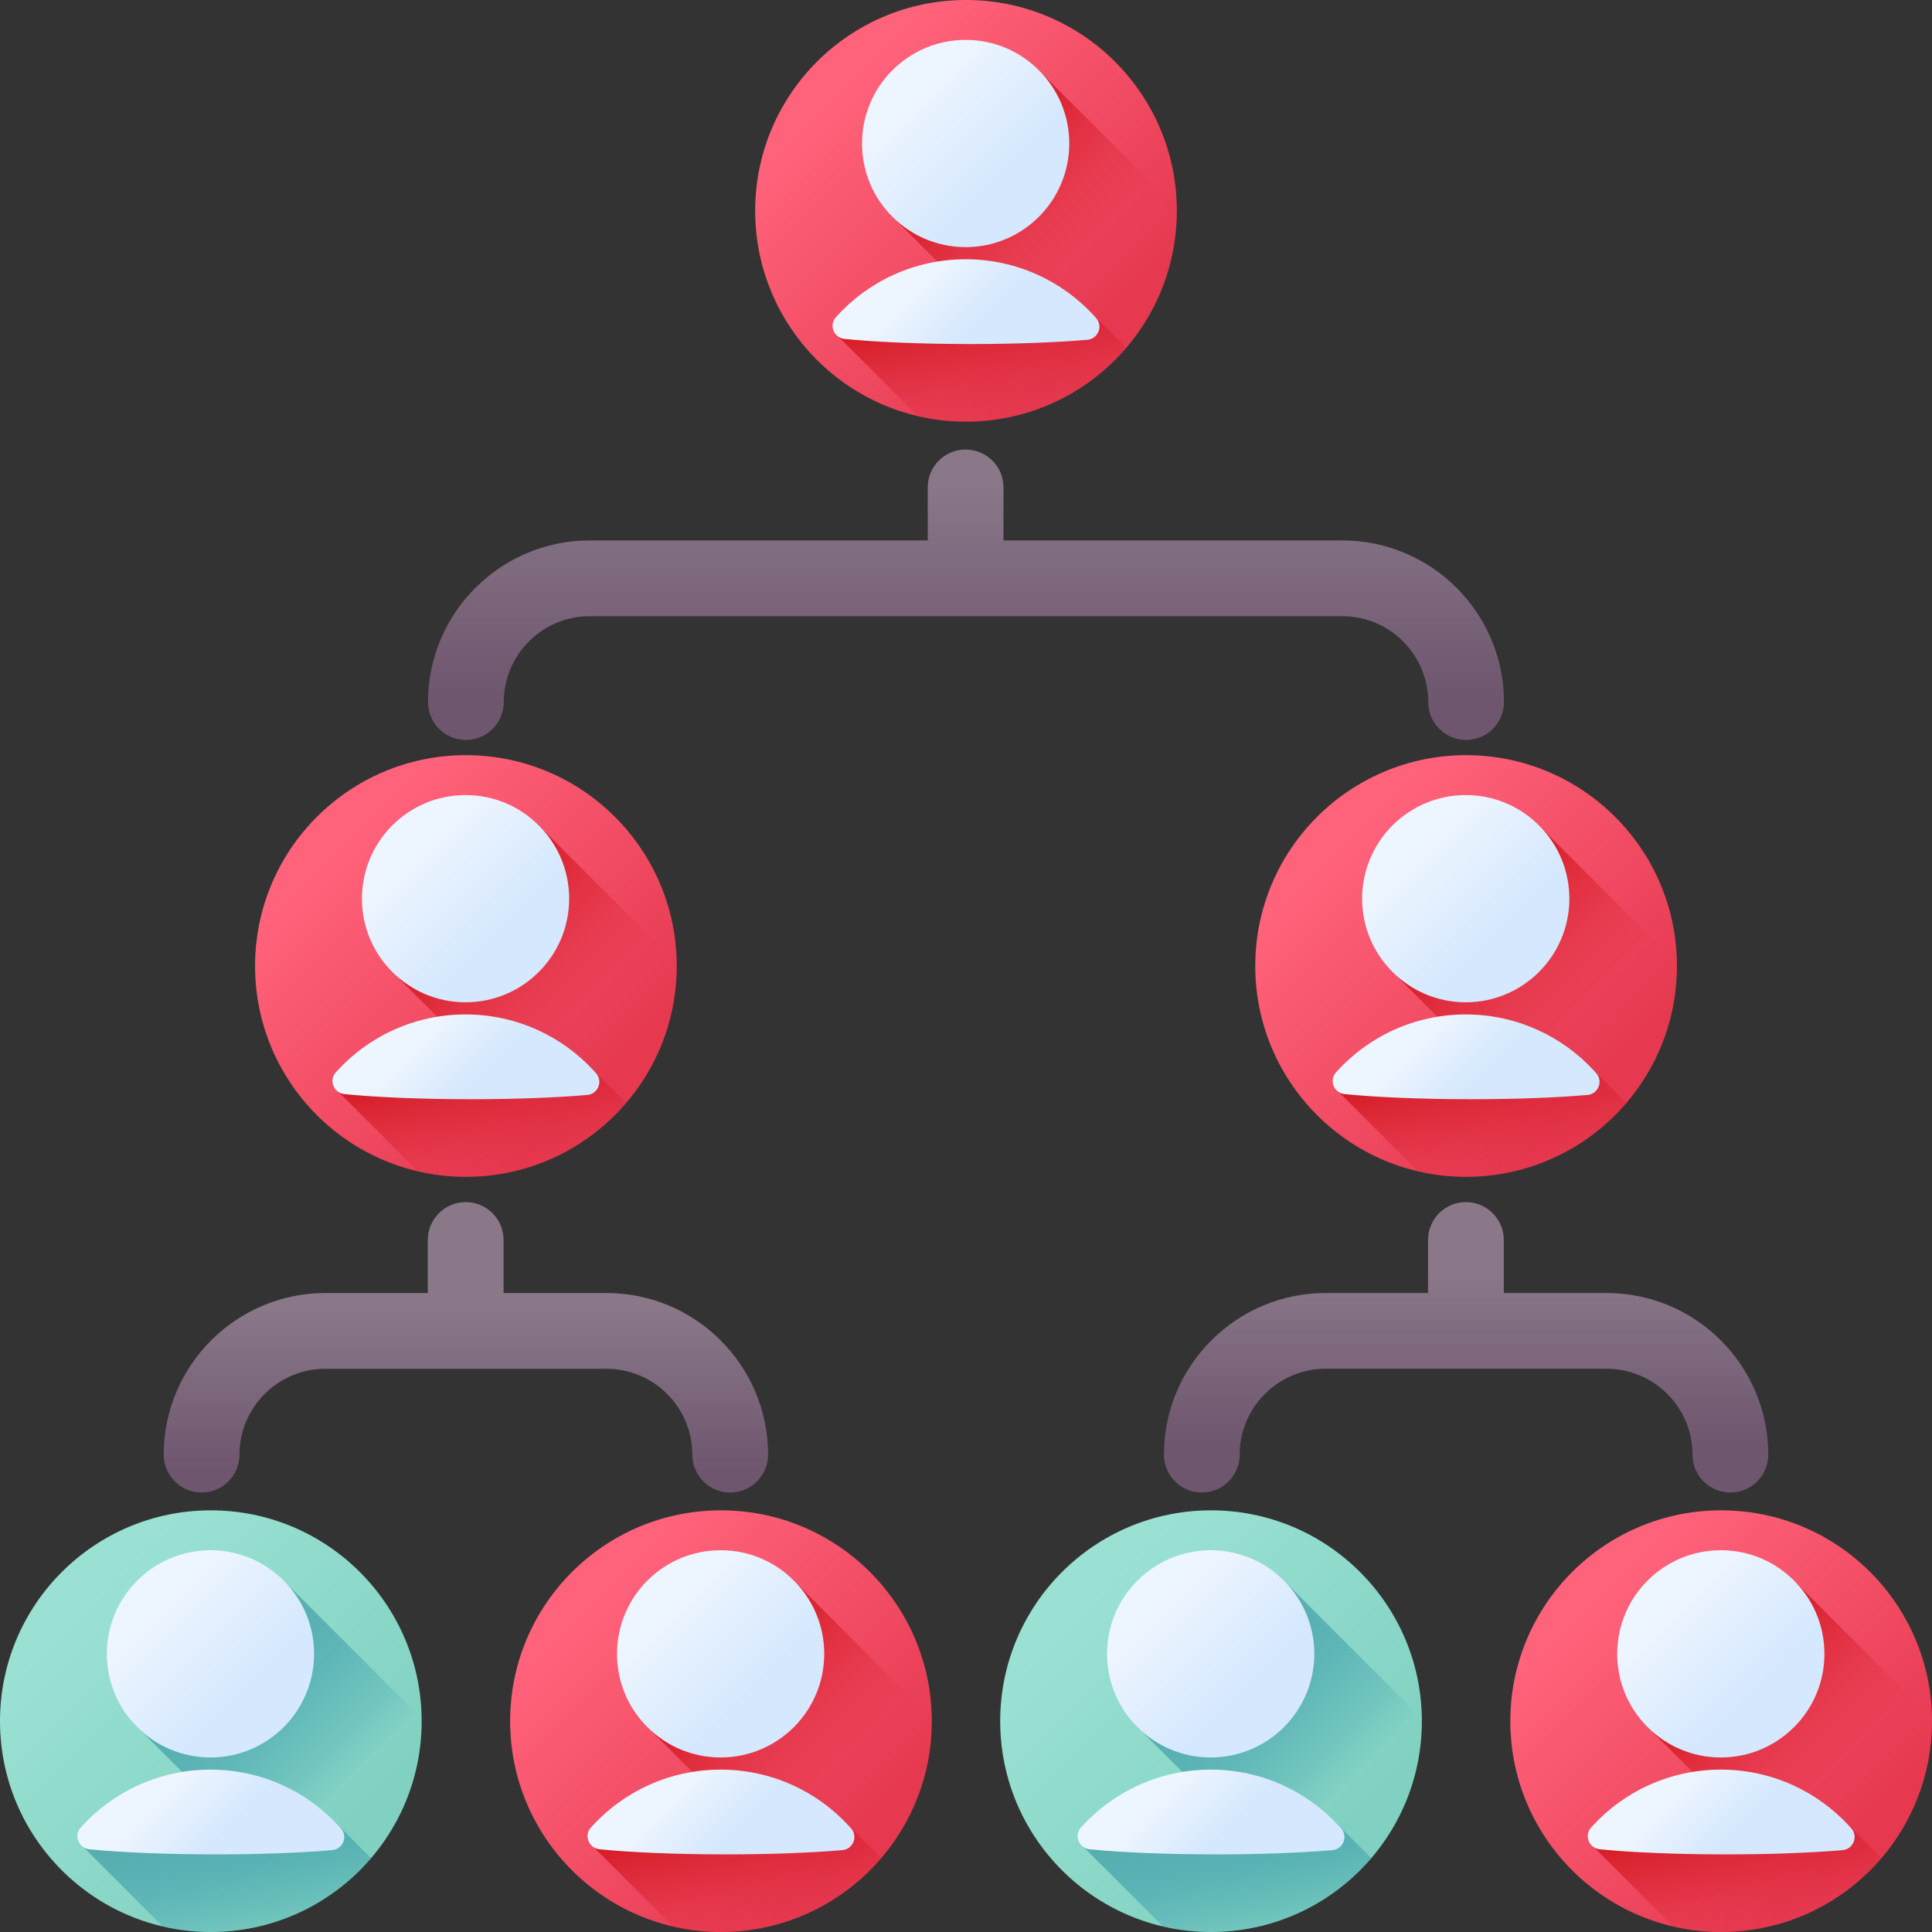 <svg id="Capa_1" enable-background="new 0 0 510 510" height="512" viewBox="0 0 510 510" width="512" xmlns="http://www.w3.org/2000/svg" xmlns:xlink="http://www.w3.org/1999/xlink"><rect x="0" y="0" width="510" height="510" fill="#333333" stroke="none"/><linearGradient id="lg1"><stop offset="0" stop-color="#ff637b"/><stop offset="1" stop-color="#e63950"/></linearGradient><linearGradient id="SVGID_1_" gradientUnits="userSpaceOnUse" x1="222.073" x2="288.087" xlink:href="#lg1" y1="22.727" y2="88.741"/><linearGradient id="lg2"><stop offset="0" stop-color="#e63950" stop-opacity="0"/><stop offset=".047" stop-color="#e4354b" stop-opacity=".047"/><stop offset=".467" stop-color="#d31822" stop-opacity=".467"/><stop offset=".799" stop-color="#c90709" stop-opacity=".799"/><stop offset="1" stop-color="#c50000"/></linearGradient><linearGradient id="SVGID_2_" gradientUnits="userSpaceOnUse" x1="265.545" x2="253.466" xlink:href="#lg2" y1="117.006" y2="67.935"/><linearGradient id="SVGID_3_" gradientUnits="userSpaceOnUse" x1="290.331" x2="245.159" xlink:href="#lg2" y1="73.306" y2="28.134"/><linearGradient id="lg3"><stop offset="0" stop-color="#edf5ff"/><stop offset="1" stop-color="#d5e8fe"/></linearGradient><linearGradient id="SVGID_4_" gradientUnits="userSpaceOnUse" x1="242.207" x2="264.044" xlink:href="#lg3" y1="25.182" y2="47.019"/><linearGradient id="SVGID_5_" gradientUnits="userSpaceOnUse" x1="243.43" x2="256.266" xlink:href="#lg3" y1="74.499" y2="87.335"/><linearGradient id="SVGID_6_" gradientUnits="userSpaceOnUse" x1="90.059" x2="156.073" xlink:href="#lg1" y1="222.073" y2="288.087"/><linearGradient id="SVGID_7_" gradientUnits="userSpaceOnUse" x1="133.531" x2="121.452" xlink:href="#lg2" y1="316.353" y2="267.281"/><linearGradient id="SVGID_8_" gradientUnits="userSpaceOnUse" x1="158.317" x2="113.145" xlink:href="#lg2" y1="272.652" y2="227.481"/><linearGradient id="SVGID_9_" gradientUnits="userSpaceOnUse" x1="110.193" x2="132.03" xlink:href="#lg3" y1="224.528" y2="246.366"/><linearGradient id="SVGID_10_" gradientUnits="userSpaceOnUse" x1="111.416" x2="124.252" xlink:href="#lg3" y1="273.845" y2="286.681"/><linearGradient id="SVGID_11_" gradientUnits="userSpaceOnUse" x1="354.087" x2="420.101" xlink:href="#lg1" y1="222.073" y2="288.087"/><linearGradient id="SVGID_12_" gradientUnits="userSpaceOnUse" x1="397.559" x2="385.48" xlink:href="#lg2" y1="316.353" y2="267.281"/><linearGradient id="SVGID_13_" gradientUnits="userSpaceOnUse" x1="422.345" x2="377.173" xlink:href="#lg2" y1="272.652" y2="227.481"/><linearGradient id="SVGID_14_" gradientUnits="userSpaceOnUse" x1="374.221" x2="396.058" xlink:href="#lg3" y1="224.528" y2="246.366"/><linearGradient id="SVGID_15_" gradientUnits="userSpaceOnUse" x1="375.444" x2="388.28" xlink:href="#lg3" y1="273.845" y2="286.681"/><linearGradient id="lg4"><stop offset="0" stop-color="#9ae1d3"/><stop offset="1" stop-color="#80d1c1"/></linearGradient><linearGradient id="SVGID_16_" gradientUnits="userSpaceOnUse" x1="22.727" x2="88.741" xlink:href="#lg4" y1="421.419" y2="487.434"/><linearGradient id="lg5"><stop offset="0" stop-color="#0b799d" stop-opacity="0"/><stop offset=".174" stop-color="#117d9e" stop-opacity=".174"/><stop offset=".414" stop-color="#2389a0" stop-opacity=".414"/><stop offset=".693" stop-color="#409ca3" stop-opacity=".693"/><stop offset=".999" stop-color="#69b7a8" stop-opacity=".999"/><stop offset="1" stop-color="#69b7a8"/></linearGradient><linearGradient id="SVGID_17_" gradientUnits="userSpaceOnUse" x1="66.199" x2="54.12" xlink:href="#lg5" y1="515.699" y2="466.627"/><linearGradient id="SVGID_18_" gradientUnits="userSpaceOnUse" x1="90.984" x2="45.813" xlink:href="#lg5" y1="471.999" y2="426.827"/><linearGradient id="SVGID_19_" gradientUnits="userSpaceOnUse" x1="42.861" x2="64.698" xlink:href="#lg3" y1="423.875" y2="445.712"/><linearGradient id="SVGID_20_" gradientUnits="userSpaceOnUse" x1="44.083" x2="56.92" xlink:href="#lg3" y1="473.191" y2="486.028"/><linearGradient id="SVGID_21_" gradientUnits="userSpaceOnUse" x1="157.391" x2="223.406" xlink:href="#lg1" y1="421.419" y2="487.434"/><linearGradient id="SVGID_22_" gradientUnits="userSpaceOnUse" x1="200.864" x2="188.784" xlink:href="#lg2" y1="515.699" y2="466.627"/><linearGradient id="SVGID_23_" gradientUnits="userSpaceOnUse" x1="225.649" x2="180.477" xlink:href="#lg2" y1="471.999" y2="426.827"/><linearGradient id="SVGID_24_" gradientUnits="userSpaceOnUse" x1="177.525" x2="199.362" xlink:href="#lg3" y1="423.875" y2="445.712"/><linearGradient id="SVGID_25_" gradientUnits="userSpaceOnUse" x1="178.748" x2="191.584" xlink:href="#lg3" y1="473.191" y2="486.028"/><linearGradient id="SVGID_26_" gradientUnits="userSpaceOnUse" x1="286.755" x2="352.769" xlink:href="#lg4" y1="421.419" y2="487.434"/><linearGradient id="SVGID_27_" gradientUnits="userSpaceOnUse" x1="330.227" x2="318.148" xlink:href="#lg5" y1="515.699" y2="466.627"/><linearGradient id="SVGID_28_" gradientUnits="userSpaceOnUse" x1="355.013" x2="309.841" xlink:href="#lg5" y1="471.999" y2="426.827"/><linearGradient id="SVGID_29_" gradientUnits="userSpaceOnUse" x1="306.889" x2="328.726" xlink:href="#lg3" y1="423.875" y2="445.712"/><linearGradient id="SVGID_30_" gradientUnits="userSpaceOnUse" x1="308.111" x2="320.948" xlink:href="#lg3" y1="473.191" y2="486.028"/><linearGradient id="SVGID_31_" gradientUnits="userSpaceOnUse" x1="421.419" x2="487.434" xlink:href="#lg1" y1="421.419" y2="487.434"/><linearGradient id="SVGID_32_" gradientUnits="userSpaceOnUse" x1="464.892" x2="452.812" xlink:href="#lg2" y1="515.699" y2="466.627"/><linearGradient id="SVGID_33_" gradientUnits="userSpaceOnUse" x1="489.677" x2="444.505" xlink:href="#lg2" y1="471.999" y2="426.827"/><linearGradient id="SVGID_34_" gradientUnits="userSpaceOnUse" x1="441.553" x2="463.39" xlink:href="#lg3" y1="423.875" y2="445.712"/><linearGradient id="SVGID_35_" gradientUnits="userSpaceOnUse" x1="442.776" x2="455.612" xlink:href="#lg3" y1="473.191" y2="486.028"/><linearGradient id="lg6"><stop offset="0" stop-color="#8a7889"/><stop offset="1" stop-color="#6e566e"/></linearGradient><linearGradient id="SVGID_36_" gradientUnits="userSpaceOnUse" x1="255" x2="255" xlink:href="#lg6" y1="126" y2="184.671"/><linearGradient id="SVGID_37_" gradientUnits="userSpaceOnUse" x1="122.986" x2="122.986" xlink:href="#lg6" y1="345.333" y2="388.744"/><linearGradient id="SVGID_38_" gradientUnits="userSpaceOnUse" x1="387.014" x2="387.014" xlink:href="#lg6" y1="335.333" y2="381.914"/><g><g><circle cx="255" cy="55.654" fill="url(#SVGID_1_)" r="55.654"/><path d="m297.299 91.801-9.374-9.374c-8.365-8.621-20.058-13.218-33.021-13.218-13.579 0-25.02 5.115-33.441 14.471-.014.016-.029.032-.043.047-1.519 1.686-1.712 4.182.028 5.246l20.865 20.865c4.077.951 8.32 1.47 12.686 1.47 16.936-.001 32.092-7.574 42.3-19.507z" fill="url(#SVGID_2_)"/><path d="m254.907 11.297c-15.106 0-26.585 11.479-26.585 26.585 0 7.969 2.644 15.14 8.082 20.139l46.042 46.042c16.84-9.569 28.208-27.656 28.208-48.409 0-.229-.015-.455-.017-.683l-35.592-35.591c-4.999-5.439-12.169-8.083-20.138-8.083z" fill="url(#SVGID_3_)"/><g><circle cx="254.907" cy="37.882" fill="url(#SVGID_4_)" r="27.351"/><path d="m289.344 83.934c1.898 2.136.544 5.52-2.302 5.764-8.155.699-18.952 1.122-30.798 1.122-13.112 0-24.939-.519-33.319-1.354-2.812-.28-4.161-3.64-2.27-5.74.014-.016.028-.032.043-.047 8.421-9.356 20.628-15.237 34.207-15.237 13.434 0 25.514 5.749 33.929 14.925.17.188.341.377.51.567z" fill="url(#SVGID_5_)"/></g></g><g><circle cx="122.986" cy="255" fill="url(#SVGID_6_)" r="55.654"/><path d="m165.285 291.147-9.374-9.374c-8.365-8.621-20.058-13.218-33.021-13.218-13.579 0-25.02 5.115-33.441 14.471-.014.016-.029.032-.043.047-1.519 1.686-1.712 4.182.028 5.246l20.865 20.865c4.077.951 8.32 1.47 12.686 1.47 16.936 0 32.092-7.574 42.3-19.507z" fill="url(#SVGID_7_)"/><path d="m122.893 210.644c-15.106 0-26.585 11.479-26.585 26.585 0 7.969 2.644 15.14 8.082 20.139l46.042 46.042c16.84-9.569 28.208-27.656 28.208-48.409 0-.229-.015-.455-.017-.683l-35.591-35.591c-5-5.439-12.17-8.083-20.139-8.083z" fill="url(#SVGID_8_)"/><g><circle cx="122.893" cy="237.229" fill="url(#SVGID_9_)" r="27.351"/><path d="m157.33 283.28c1.898 2.136.544 5.52-2.302 5.764-8.155.699-18.952 1.122-30.798 1.122-13.112 0-24.939-.519-33.319-1.354-2.812-.28-4.161-3.64-2.27-5.74.014-.016.028-.032.043-.047 8.421-9.356 20.628-15.237 34.207-15.237 13.434 0 25.514 5.749 33.929 14.925.17.188.341.377.51.567z" fill="url(#SVGID_10_)"/></g></g><g><circle cx="387.014" cy="255" fill="url(#SVGID_11_)" r="55.654"/><path d="m429.313 291.147-9.374-9.374c-8.365-8.621-20.058-13.218-33.021-13.218-13.579 0-25.02 5.115-33.441 14.471-.014.016-.029.032-.043.047-1.519 1.686-1.712 4.182.028 5.246l20.865 20.865c4.077.951 8.32 1.47 12.686 1.47 16.936 0 32.092-7.574 42.3-19.507z" fill="url(#SVGID_12_)"/><path d="m386.921 210.644c-15.105 0-26.585 11.479-26.585 26.585 0 7.969 2.644 15.14 8.082 20.139l46.042 46.042c16.84-9.569 28.208-27.656 28.208-48.409 0-.229-.015-.455-.017-.683l-35.591-35.591c-5-5.439-12.17-8.083-20.139-8.083z" fill="url(#SVGID_13_)"/><g><circle cx="386.921" cy="237.229" fill="url(#SVGID_14_)" r="27.351"/><path d="m421.358 283.28c1.898 2.136.544 5.52-2.302 5.764-8.155.699-18.952 1.122-30.798 1.122-13.112 0-24.939-.519-33.319-1.354-2.812-.28-4.161-3.64-2.27-5.74.014-.016.028-.032.043-.047 8.421-9.356 20.628-15.237 34.207-15.237 13.434 0 25.514 5.749 33.929 14.925.17.188.341.377.51.567z" fill="url(#SVGID_15_)"/></g></g><g><g><circle cx="55.654" cy="454.346" fill="url(#SVGID_16_)" r="55.654"/><path d="m97.953 490.493-9.374-9.374c-8.365-8.621-20.058-13.218-33.021-13.218-13.579 0-25.02 5.115-33.441 14.471-.014.016-.029.032-.043.047-1.519 1.686-1.712 4.182.028 5.246l20.865 20.865c4.077.951 8.32 1.47 12.686 1.47 16.935 0 32.092-7.573 42.3-19.507z" fill="url(#SVGID_17_)"/><path d="m55.561 409.99c-15.106 0-26.585 11.479-26.585 26.585 0 7.969 2.644 15.14 8.082 20.139l46.042 46.041c16.84-9.569 28.208-27.656 28.208-48.409 0-.229-.015-.455-.017-.683l-35.591-35.591c-5-5.438-12.17-8.082-20.139-8.082z" fill="url(#SVGID_18_)"/><g><circle cx="55.561" cy="436.575" fill="url(#SVGID_19_)" r="27.351"/><path d="m89.997 482.627c1.898 2.136.544 5.52-2.302 5.764-8.155.699-18.952 1.122-30.798 1.122-13.112 0-24.939-.519-33.319-1.354-2.812-.28-4.161-3.64-2.27-5.74.014-.016.028-.032.043-.047 8.421-9.356 20.628-15.237 34.207-15.237 13.433 0 25.514 5.749 33.929 14.925.171.188.342.376.51.567z" fill="url(#SVGID_20_)"/></g></g><g><circle cx="190.318" cy="454.346" fill="url(#SVGID_21_)" r="55.654"/><path d="m232.617 490.493-9.374-9.374c-8.365-8.621-20.058-13.218-33.021-13.218-13.579 0-25.02 5.115-33.441 14.471-.014.016-.029.032-.043.047-1.519 1.686-1.712 4.182.028 5.246l20.865 20.865c4.077.951 8.32 1.47 12.686 1.47 16.936 0 32.093-7.573 42.3-19.507z" fill="url(#SVGID_22_)"/><path d="m190.225 409.99c-15.106 0-26.585 11.479-26.585 26.585 0 7.969 2.644 15.14 8.082 20.139l46.042 46.042c16.84-9.569 28.208-27.656 28.208-48.409 0-.229-.015-.455-.017-.683l-35.591-35.591c-4.999-5.439-12.17-8.083-20.139-8.083z" fill="url(#SVGID_23_)"/><g><circle cx="190.225" cy="436.575" fill="url(#SVGID_24_)" r="27.351"/><path d="m224.662 482.627c1.898 2.136.544 5.52-2.302 5.764-8.155.699-18.952 1.122-30.798 1.122-13.112 0-24.939-.519-33.319-1.354-2.812-.28-4.161-3.64-2.27-5.74.014-.016.028-.032.043-.047 8.421-9.356 20.628-15.237 34.207-15.237 13.434 0 25.514 5.749 33.929 14.925.171.188.341.376.51.567z" fill="url(#SVGID_25_)"/></g></g></g><g><g><circle cx="319.682" cy="454.346" fill="url(#SVGID_26_)" r="55.654"/><path d="m361.981 490.493-9.374-9.374c-8.365-8.621-20.058-13.218-33.021-13.218-13.579 0-25.02 5.115-33.441 14.471-.014.016-.029.032-.043.047-1.519 1.686-1.712 4.182.028 5.246l20.865 20.865c4.077.951 8.32 1.47 12.686 1.47 16.935 0 32.092-7.573 42.3-19.507z" fill="url(#SVGID_27_)"/><path d="m319.589 409.99c-15.106 0-26.585 11.479-26.585 26.585 0 7.969 2.644 15.14 8.082 20.139l46.042 46.042c16.84-9.569 28.208-27.656 28.208-48.409 0-.229-.015-.455-.017-.683l-35.591-35.591c-5-5.439-12.17-8.083-20.139-8.083z" fill="url(#SVGID_28_)"/><g><circle cx="319.589" cy="436.575" fill="url(#SVGID_29_)" r="27.351"/><path d="m354.025 482.627c1.898 2.136.544 5.52-2.302 5.764-8.155.699-18.952 1.122-30.798 1.122-13.112 0-24.939-.519-33.319-1.354-2.812-.28-4.161-3.64-2.27-5.74.014-.016.028-.032.043-.047 8.421-9.356 20.628-15.237 34.207-15.237 13.434 0 25.514 5.749 33.929 14.925.171.188.342.376.51.567z" fill="url(#SVGID_30_)"/></g></g><g><circle cx="454.346" cy="454.346" fill="url(#SVGID_31_)" r="55.654"/><path d="m496.645 490.493-9.374-9.374c-8.365-8.621-20.058-13.218-33.021-13.218-13.579 0-25.02 5.115-33.441 14.471-.014.016-.029.032-.043.047-1.519 1.686-1.712 4.182.028 5.246l20.865 20.865c4.077.951 8.32 1.47 12.686 1.47 16.936 0 32.093-7.573 42.3-19.507z" fill="url(#SVGID_32_)"/><path d="m454.253 409.99c-15.106 0-26.585 11.479-26.585 26.585 0 7.969 2.644 15.14 8.082 20.139l46.042 46.042c16.84-9.569 28.208-27.656 28.208-48.409 0-.229-.015-.455-.017-.683l-35.591-35.591c-4.999-5.439-12.17-8.083-20.139-8.083z" fill="url(#SVGID_33_)"/><g><circle cx="454.253" cy="436.575" fill="url(#SVGID_34_)" r="27.351"/><path d="m488.69 482.627c1.898 2.136.544 5.52-2.302 5.764-8.155.699-18.952 1.122-30.798 1.122-13.112 0-24.939-.519-33.319-1.354-2.812-.28-4.161-3.64-2.27-5.74.014-.016.029-.032.043-.047 8.421-9.356 20.628-15.237 34.207-15.237 13.434 0 25.514 5.749 33.928 14.925.172.188.342.376.511.567z" fill="url(#SVGID_35_)"/></g></g></g><path d="m354.348 142.665h-89.449v-14c0-5.522-4.477-10-10-10s-10 4.478-10 10v14h-89.246c-23.527 0-42.667 19.141-42.667 42.667 0 5.522 4.477 10 10 10s10-4.478 10-10c0-12.499 10.168-22.667 22.667-22.667h198.695c12.498 0 22.666 10.168 22.666 22.667 0 5.522 4.478 10 10 10s10-4.478 10-10c0-23.526-19.14-42.667-42.666-42.667z" fill="url(#SVGID_36_)"/><path d="m160.087 341.326h-27.155v-14c0-5.522-4.477-10-10-10s-10 4.478-10 10v14h-27.048c-23.526 0-42.667 19.141-42.667 42.667 0 5.522 4.477 10 10 10s10-4.478 10-10c0-12.499 10.168-22.667 22.667-22.667h74.203c12.499 0 22.667 10.168 22.667 22.667 0 5.522 4.477 10 10 10s10-4.478 10-10c0-23.526-19.14-42.667-42.667-42.667z" fill="url(#SVGID_37_)"/><path d="m424.115 341.326h-27.154v-14c0-5.522-4.478-10-10-10s-10 4.478-10 10v14h-27.049c-23.526 0-42.666 19.141-42.666 42.667 0 5.522 4.478 10 10 10s10-4.478 10-10c0-12.499 10.168-22.667 22.666-22.667h74.203c12.499 0 22.667 10.168 22.667 22.667 0 5.522 4.478 10 10 10s10-4.478 10-10c0-23.526-19.14-42.667-42.667-42.667z" fill="url(#SVGID_38_)"/></g></svg>